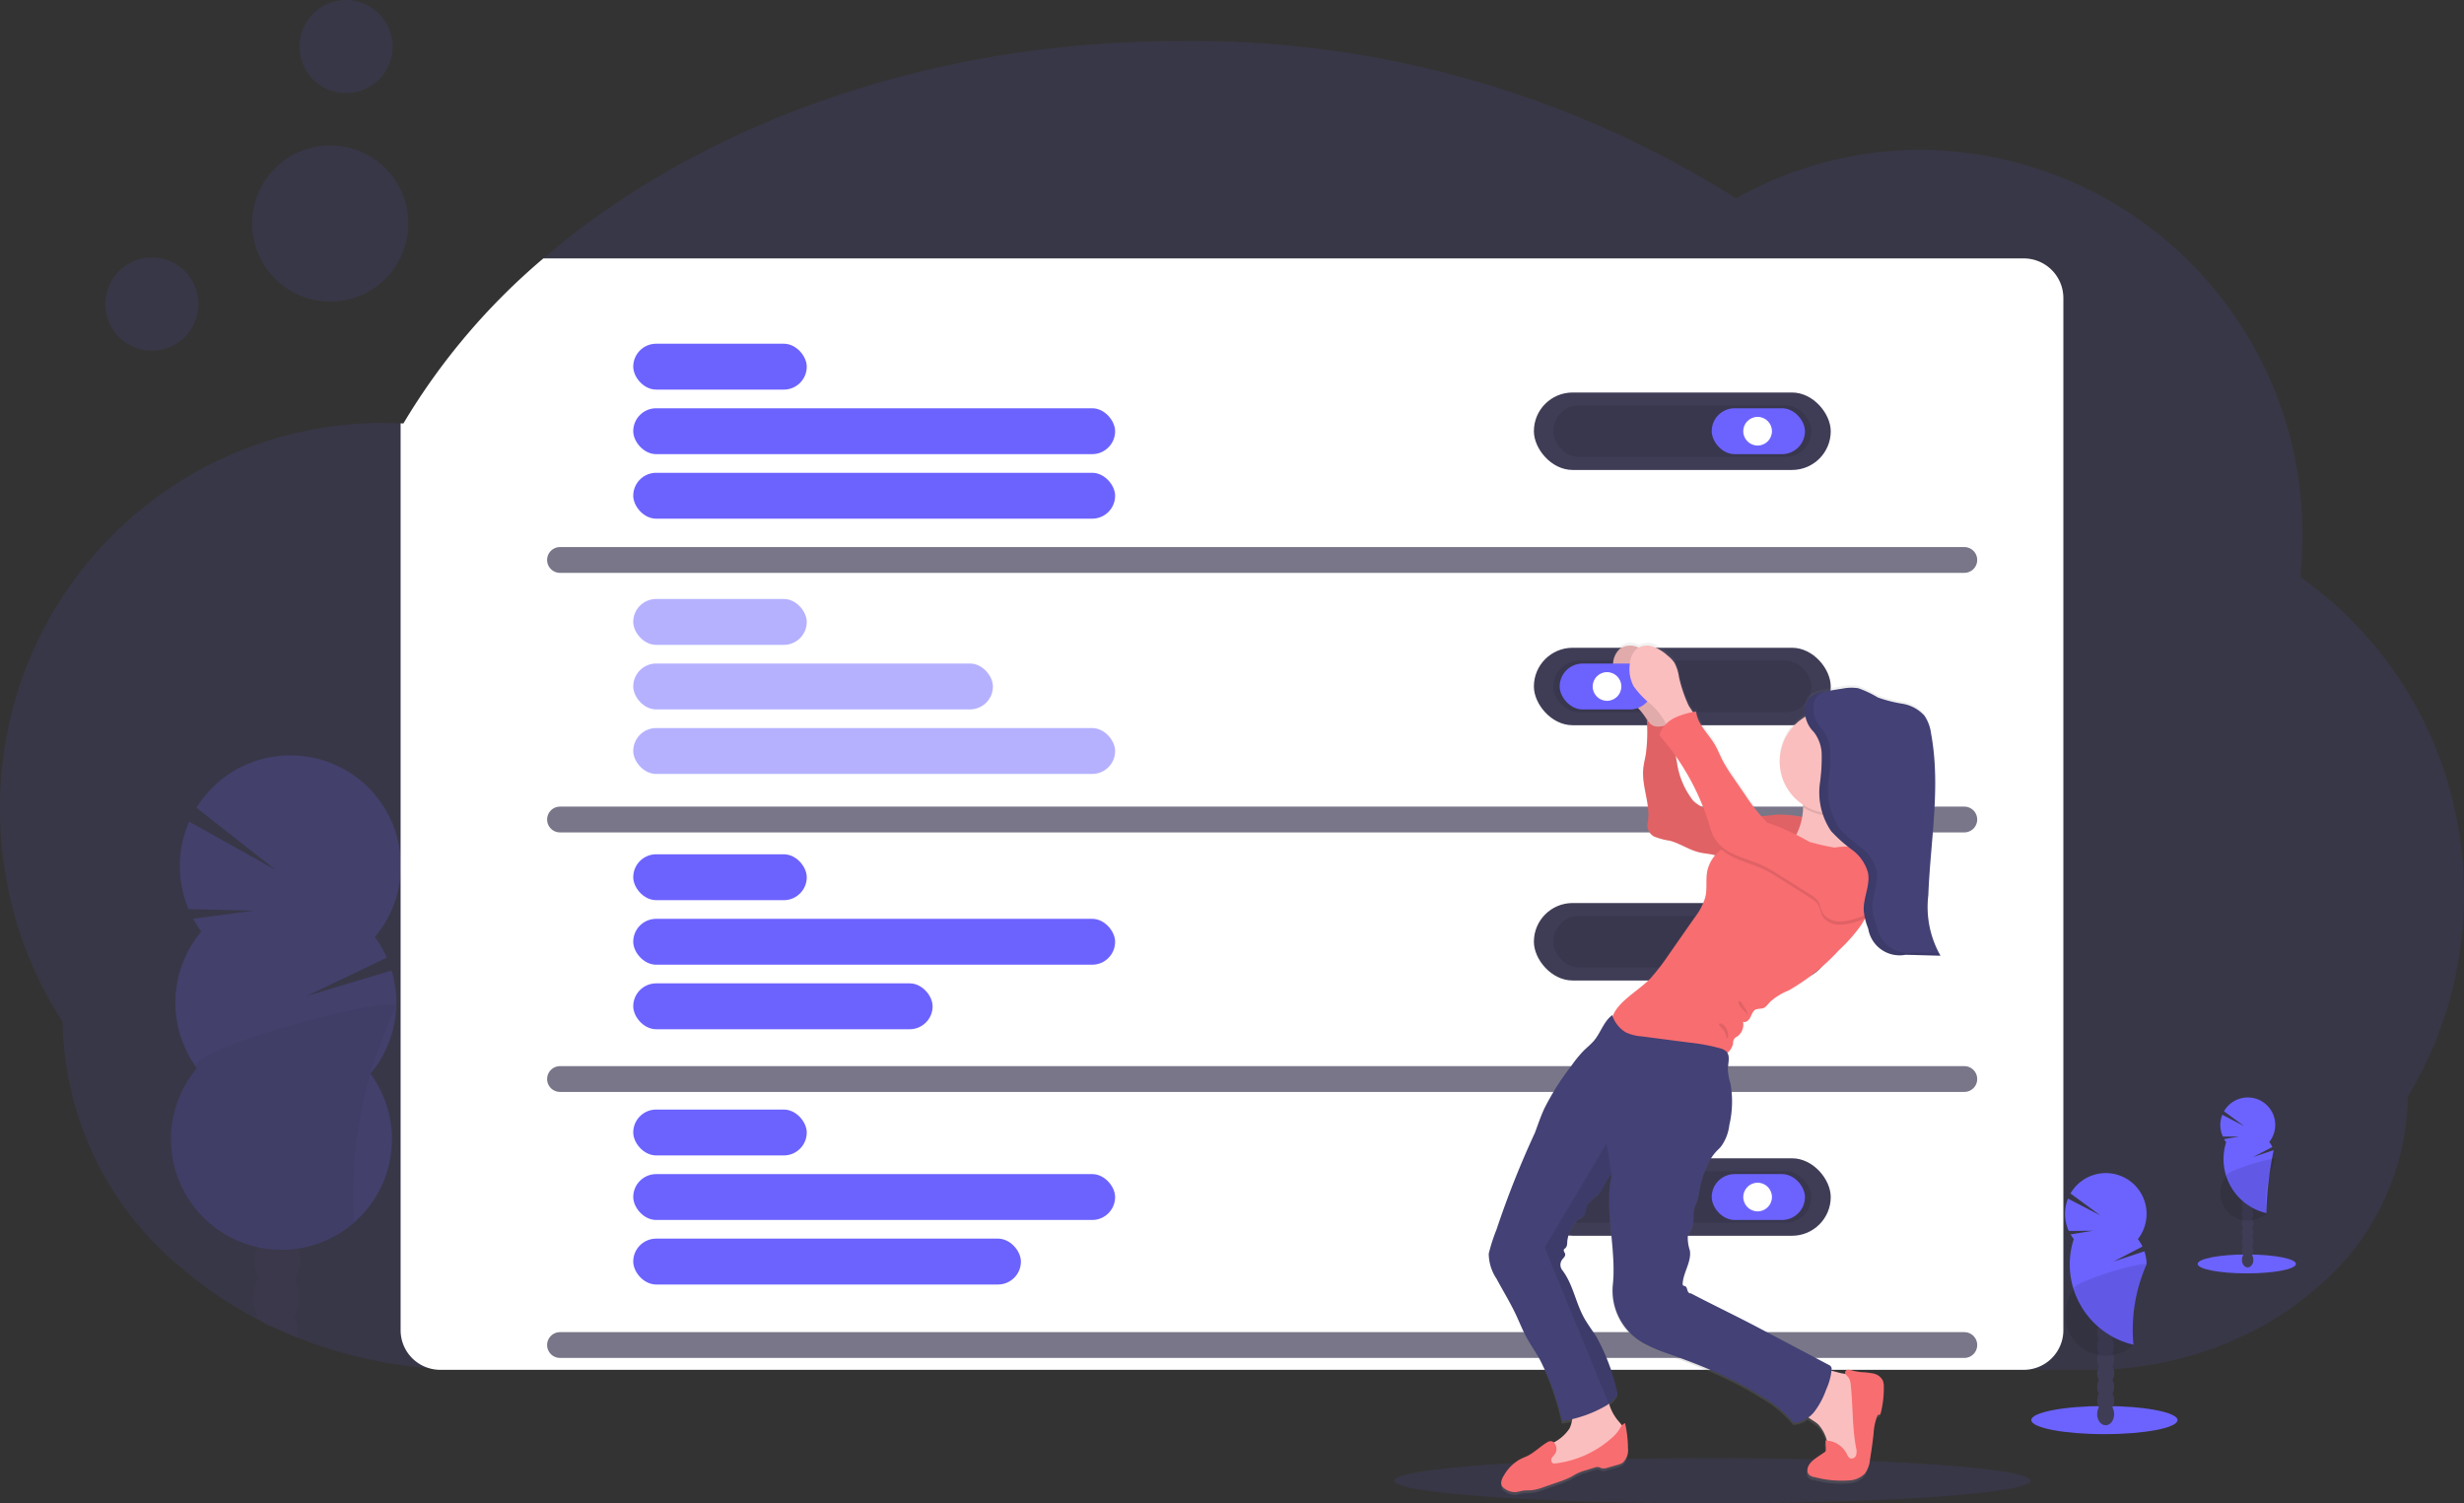 <svg xmlns="http://www.w3.org/2000/svg" xmlns:xlink="http://www.w3.org/1999/xlink" width="95.52" height="58.28" viewBox="0 0 95.52 58.28">
  <rect x="0" y="0" width="95.52" height="58.28" fill="#333333" stroke="none"/>
  <defs>
    <linearGradient id="linear-gradient" x1="9.046" y1="1" x2="9.046" gradientUnits="objectBoundingBox">
      <stop offset="0" stop-color="gray" stop-opacity="0.251"/>
      <stop offset="0.54" stop-color="gray" stop-opacity="0.122"/>
      <stop offset="1" stop-color="gray" stop-opacity="0.102"/>
    </linearGradient>
  </defs>
  <g id="Group_28" data-name="Group 28" transform="translate(0)">
    <path id="Path_1343" data-name="Path 1343" d="M123.52,153.164A15.076,15.076,0,0,1,121.339,161a9.849,9.849,0,0,1-3.534,7.42,12.083,12.083,0,0,1-1.76,1.276l-.077.046-.141.083-.044.026h0a13.744,13.744,0,0,1-6.772,1.737H46.133q-.751,0-1.49-.06a17.63,17.63,0,0,1-5.1-1.181q-.478-.189-.937-.406-.219-.1-.433-.211c-.089-.045-.179-.092-.267-.139a15.651,15.651,0,0,1-2.877-1.953,12.58,12.58,0,0,1-4.6-9.536A15.071,15.071,0,0,1,28,149.867a14.884,14.884,0,0,1,14.779-14.988c.25,0,.5.008.751.021a.762.762,0,0,1,.107.005,25.463,25.463,0,0,1,5.427-6.4c6.032-5.168,14.847-8.426,24.667-8.426a39.415,39.415,0,0,1,21.57,6.1,14.543,14.543,0,0,1,7.177-1.883,14.886,14.886,0,0,1,14.779,14.988,15.444,15.444,0,0,1-.083,1.568A15.029,15.029,0,0,1,123.52,153.164Z" transform="translate(-28 -118.487)" fill="#6c63ff" opacity="0.1"/>
    <g id="Group_26" data-name="Group 26" transform="translate(6.633 29.285)" opacity="0.2">
      <path id="Path_1344" data-name="Path 1344" d="M148.306,707.634a.991.991,0,0,1-.008.113q-.478-.189-.937-.406a.759.759,0,0,1-.433-.211c-.089-.045-.179-.092-.267-.138a1.132,1.132,0,0,1,.068-.122.777.777,0,0,1,1.414.043A1.409,1.409,0,0,1,148.306,707.634Z" transform="translate(-143.385 -685.169)" fill="#3f3d56"/>
      <path id="Path_1345" data-name="Path 1345" d="M147.288,690.514a1.409,1.409,0,0,1-.21.708.84.84,0,0,1-.721.433l-.059,0a.76.76,0,0,1-.433-.211,1.048,1.048,0,0,1-.2-.261,1.465,1.465,0,0,1,.045-1.429.777.777,0,0,1,1.414.043A1.409,1.409,0,0,1,147.288,690.514Z" transform="translate(-142.323 -669.479)" fill="#3f3d56"/>
      <ellipse id="Ellipse_95" data-name="Ellipse 95" cx="1.17" cy="0.893" rx="1.17" ry="0.893" transform="translate(3.188 20.722) rotate(-88.19)" fill="#3f3d56"/>
      <ellipse id="Ellipse_96" data-name="Ellipse 96" cx="1.17" cy="0.893" rx="1.17" ry="0.893" transform="translate(3.233 19.292) rotate(-88.19)" fill="#3f3d56"/>
      <ellipse id="Ellipse_97" data-name="Ellipse 97" cx="1.17" cy="0.893" rx="1.17" ry="0.893" transform="translate(3.286 17.771) rotate(-88.282)" fill="#3f3d56"/>
      <path id="Path_1346" data-name="Path 1346" d="M108.612,458.568a4.152,4.152,0,0,1-.317-.5l2.36-.312-2.54-.061a4.29,4.29,0,0,1,.026-3.393l3.35,1.874-3.068-2.409a4.282,4.282,0,1,1,6.917,5.01,4.268,4.268,0,0,1,.463.8l-3.1,1.487,3.284-.988a4.287,4.287,0,0,1-.82,4,4.282,4.282,0,1,1-6.726-.212,4.282,4.282,0,0,1,.167-5.292Z" transform="translate(-107.44 -451.737)" fill="#6c63ff"/>
      <path id="Path_1347" data-name="Path 1347" d="M116.171,567.365a16.951,16.951,0,0,0-1.644,8.392,4.282,4.282,0,0,1-6.085-5.987C107.894,569.024,116.186,566.884,116.171,567.365Z" transform="translate(-107.44 -557.647)" opacity="0.1"/>
    </g>
    <path id="Path_1348" data-name="Path 1348" d="M278.459,222.537v40.01a1.537,1.537,0,0,1-1.537,1.537H215.537a1.512,1.512,0,0,1-.424-.06A1.535,1.535,0,0,1,214,262.547V227.393a.764.764,0,0,1,.107.005,25.464,25.464,0,0,1,5.427-6.4h57.388A1.537,1.537,0,0,1,278.459,222.537Z" transform="translate(-198.47 -210.98)" fill="#fff"/>
    <rect id="Rectangle_686" data-name="Rectangle 686" width="11.508" height="3.003" rx="1.501" transform="translate(59.463 15.216)" fill="#3f3d56"/>
    <rect id="Rectangle_687" data-name="Rectangle 687" width="10.008" height="1.998" rx="0.999" transform="translate(60.213 15.717)" opacity="0.1"/>
    <rect id="Rectangle_688" data-name="Rectangle 688" width="3.614" height="1.779" rx="0.89" transform="translate(66.357 15.827)" fill="#6c63ff"/>
    <circle id="Ellipse_98" data-name="Ellipse 98" cx="0.556" cy="0.556" r="0.556" transform="translate(67.58 16.161)" fill="#fff"/>
    <rect id="Rectangle_689" data-name="Rectangle 689" width="11.508" height="3.003" rx="1.501" transform="translate(59.463 35.008)" fill="#3f3d56"/>
    <rect id="Rectangle_690" data-name="Rectangle 690" width="10.008" height="1.998" rx="0.999" transform="translate(60.213 35.51)" opacity="0.1"/>
    <rect id="Rectangle_691" data-name="Rectangle 691" width="3.614" height="1.779" rx="0.89" transform="translate(66.357 35.62)" fill="#6c63ff"/>
    <circle id="Ellipse_99" data-name="Ellipse 99" cx="0.556" cy="0.556" r="0.556" transform="translate(67.58 35.954)" fill="#fff"/>
    <rect id="Rectangle_692" data-name="Rectangle 692" width="11.508" height="3.003" rx="1.501" transform="translate(59.463 44.904)" fill="#3f3d56"/>
    <rect id="Rectangle_693" data-name="Rectangle 693" width="10.008" height="1.998" rx="0.999" transform="translate(60.213 45.407)" opacity="0.1"/>
    <rect id="Rectangle_694" data-name="Rectangle 694" width="3.614" height="1.779" rx="0.89" transform="translate(66.357 45.516)" fill="#6c63ff"/>
    <circle id="Ellipse_100" data-name="Ellipse 100" cx="0.556" cy="0.556" r="0.556" transform="translate(67.58 45.85)" fill="#fff"/>
    <rect id="Rectangle_695" data-name="Rectangle 695" width="6.727" height="1.779" rx="0.89" transform="translate(24.548 13.325)" fill="#6c63ff"/>
    <rect id="Rectangle_696" data-name="Rectangle 696" width="18.681" height="1.779" rx="0.89" transform="translate(24.548 15.827)" fill="#6c63ff"/>
    <rect id="Rectangle_697" data-name="Rectangle 697" width="18.681" height="1.779" rx="0.89" transform="translate(24.548 18.329)" fill="#6c63ff"/>
    <g id="Group_27" data-name="Group 27" transform="translate(24.548 23.221)" opacity="0.5">
      <rect id="Rectangle_698" data-name="Rectangle 698" width="6.727" height="1.779" rx="0.89" fill="#6c63ff"/>
      <rect id="Rectangle_699" data-name="Rectangle 699" width="13.944" height="1.779" rx="0.89" transform="translate(0 2.502)" fill="#6c63ff"/>
      <rect id="Rectangle_700" data-name="Rectangle 700" width="18.681" height="1.779" rx="0.89" transform="translate(0 5.004)" fill="#6c63ff"/>
    </g>
    <rect id="Rectangle_701" data-name="Rectangle 701" width="6.727" height="1.779" rx="0.89" transform="translate(24.548 33.118)" fill="#6c63ff"/>
    <rect id="Rectangle_702" data-name="Rectangle 702" width="18.681" height="1.779" rx="0.89" transform="translate(24.548 35.62)" fill="#6c63ff"/>
    <rect id="Rectangle_703" data-name="Rectangle 703" width="11.606" height="1.779" rx="0.89" transform="translate(24.548 38.122)" fill="#6c63ff"/>
    <rect id="Rectangle_704" data-name="Rectangle 704" width="6.727" height="1.779" rx="0.89" transform="translate(24.548 43.014)" fill="#6c63ff"/>
    <rect id="Rectangle_705" data-name="Rectangle 705" width="18.681" height="1.779" rx="0.89" transform="translate(24.548 45.516)" fill="#6c63ff"/>
    <rect id="Rectangle_706" data-name="Rectangle 706" width="15.029" height="1.779" rx="0.89" transform="translate(24.548 48.018)" fill="#6c63ff"/>
    <line id="Line_2" data-name="Line 2" x2="54.44" transform="translate(21.709 21.708)" fill="none" stroke="#3f3d56" stroke-linecap="round" stroke-miterlimit="10" stroke-width="1" opacity="0.7"/>
    <line id="Line_3" data-name="Line 3" x2="54.44" transform="translate(21.709 31.77)" fill="none" stroke="#3f3d56" stroke-linecap="round" stroke-miterlimit="10" stroke-width="1" opacity="0.7"/>
    <line id="Line_4" data-name="Line 4" x2="54.44" transform="translate(21.709 41.831)" fill="none" stroke="#3f3d56" stroke-linecap="round" stroke-miterlimit="10" stroke-width="1" opacity="0.7"/>
    <line id="Line_5" data-name="Line 5" x2="54.44" transform="translate(21.709 52.143)" fill="none" stroke="#3f3d56" stroke-linecap="round" stroke-miterlimit="10" stroke-width="1" opacity="0.7"/>
    <ellipse id="Ellipse_101" data-name="Ellipse 101" cx="12.331" cy="0.877" rx="12.331" ry="0.877" transform="translate(54.049 56.526)" fill="#6c63ff" opacity="0.1"/>
    <circle id="Ellipse_102" data-name="Ellipse 102" cx="1.806" cy="1.806" r="1.806" transform="translate(4.082 9.982)" fill="#6c63ff" opacity="0.1"/>
    <circle id="Ellipse_103" data-name="Ellipse 103" cx="1.806" cy="1.806" r="1.806" transform="translate(11.609 0)" fill="#6c63ff" opacity="0.1"/>
    <circle id="Ellipse_104" data-name="Ellipse 104" cx="3.027" cy="3.027" r="3.027" transform="translate(9.776 5.637)" fill="#6c63ff" opacity="0.1"/>
    <rect id="Rectangle_707" data-name="Rectangle 707" width="11.508" height="3.003" rx="1.501" transform="translate(59.463 25.112)" fill="#3f3d56"/>
    <rect id="Rectangle_708" data-name="Rectangle 708" width="10.008" height="1.998" rx="0.999" transform="translate(60.213 25.614)" opacity="0.1"/>
    <path id="Path_1349" data-name="Path 1349" d="M722.247,429.667c.131-.019.262-.046.391-.076a1.225,1.225,0,0,1-.11.371,1.617,1.617,0,0,1-.607.537.188.188,0,0,0-.237-.016c-.276.167-.5.4-.79.546-.1.05-.209.09-.31.146a1.669,1.669,0,0,0-.584.6.415.415,0,0,0-.07.428.371.371,0,0,0,.119.106.675.675,0,0,0,.407.121c.083-.008.167-.039.258-.053.114-.02.231-.01.346-.02a2.025,2.025,0,0,0,.488-.126l.574-.2a3.307,3.307,0,0,0,.472-.194c.091-.049.177-.107.27-.152a2.164,2.164,0,0,1,.322-.114l.326-.1a.316.316,0,0,1,.147-.019c.045.008.083.037.129.048a.391.391,0,0,0,.209-.02l.377-.107a.714.714,0,0,0,.225-.094.684.684,0,0,0,.2-.579,4.393,4.393,0,0,0-.109-.959.3.3,0,0,0-.123.093,1.8,1.8,0,0,0-.124-.156,1.862,1.862,0,0,1-.377-.7,1.225,1.225,0,0,0,.334-.377,8.239,8.239,0,0,0-.81-2.2c-.133-.219-.285-.424-.417-.64-.4-.626-.476-1.419-.928-2a.347.347,0,0,1,0-.407c.052-.068.135-.133.119-.218-.012-.061-.075-.117-.051-.174.012-.028.04-.043.062-.063.077-.072.067-.193.074-.3a1.45,1.45,0,0,1,.326-.715.439.439,0,0,1,.12-.13c.041-.025.089-.037.13-.062.144-.091.134-.3.2-.459.09-.207.317-.311.466-.479.19-.214.238-.511.438-.7a.5.5,0,0,1,.066-.053,3.355,3.355,0,0,0-.118.973c-.019,1.13.261,2.3.13,3.423a2.361,2.361,0,0,0,1.211,2.223,5.79,5.79,0,0,0,.943.4c.483.173.964.351,1.437.549q.5.21.989.452a12.311,12.311,0,0,1,1.169.652,4.527,4.527,0,0,1,1.259,1.045,1,1,0,0,0,.556-.2c.127.1.281.176.4.287a1.208,1.208,0,0,1,.317.623h-.05c.006.111.011.222.017.334a.142.142,0,0,1-.013.084.15.15,0,0,1-.045.041l-.257.175c-.187.126-.393.286-.4.512a.26.26,0,0,0,.056.183.394.394,0,0,0,.229.1,4.03,4.03,0,0,0,1.359.125.894.894,0,0,0,.579-.267,1.148,1.148,0,0,0,.2-.554c.056-.334.1-.675.139-1.014a2.245,2.245,0,0,1,.139-.674.084.084,0,0,1,.036-.045c.019-.008.042,0,.062-.008s.033-.039.04-.064a3.981,3.981,0,0,0,.119-1.009.681.681,0,0,0-.039-.26.525.525,0,0,0-.357-.276,2.856,2.856,0,0,0-.462-.055,2.3,2.3,0,0,1-.383-.07.349.349,0,0,0-.159-.021.112.112,0,0,0-.1.111.144.144,0,0,0,.02.054l-.13-.026c-.105-.019-.25-.065-.408-.1a.713.713,0,0,1,.005-.084.158.158,0,0,0-.088-.144L730.4,426.3l-.413-.22c-.9-.483-1.837-.93-2.743-1.414-.06.018-.11-.051-.128-.113s-.03-.135-.088-.163c-.028-.013-.066-.013-.083-.037a.1.1,0,0,1-.016-.074c.029-.44.344-.846.281-1.282a1.619,1.619,0,0,1-.083-.553,2.628,2.628,0,0,1,.167-.349c.109-.269,0-.592.119-.855a1.978,1.978,0,0,0,.16-.544,3.74,3.74,0,0,1,.334-1.08,1.95,1.95,0,0,1,.311-.473c.066-.072.14-.136.2-.21a1.76,1.76,0,0,0,.317-.835,4,4,0,0,0,.043-1.621,2.322,2.322,0,0,1-.1-.545c0-.222.089-.477-.018-.655a.576.576,0,0,0,.208-.357.466.466,0,0,1,.029-.148.43.43,0,0,1,.139-.125.577.577,0,0,0,.215-.574c.114.052.235-.064.289-.179s.1-.25.211-.3a1.738,1.738,0,0,1,.25-.035c.133-.034.214-.167.307-.265a2.369,2.369,0,0,1,.71-.437,8.045,8.045,0,0,0,1.933-1.558,6.547,6.547,0,0,0,.835-.94c.066-.1.126-.2.183-.3l.015-.008.005.018c.009.037.02.073.031.109.027.084.057.173.084.258a1.936,1.936,0,0,0,.372.707.87.87,0,0,0,.19.148,1.277,1.277,0,0,0,.49.147c.065.008.131.013.2.017l.2.008,1.351.036a3.872,3.872,0,0,1-.47-2.367c.078-2.1.488-4.227.107-6.3a1.614,1.614,0,0,0-.26-.7,1.442,1.442,0,0,0-.85-.464,5.1,5.1,0,0,1-.954-.245,4.021,4.021,0,0,0-.751-.358,1.655,1.655,0,0,0-.6.01q-.366.054-.727.129l-.058.013h0l-.04.009h-.011l-.036.008h-.013l-.034.009-.015,0-.031.01-.018.006-.028.009-.018.008-.027.01-.02.008-.024.011-.02.01-.023.011-.02.012-.021.012-.02.013-.019.012-.02.014-.017.013-.019.017-.016.014-.018.019-.014.014-.019.023s-.007.008-.011.013-.015.022-.023.034v.005a.511.511,0,0,0-.046.1c-.006.018-.012.035-.016.053a.788.788,0,0,0-.018.109.247.247,0,0,1,0,.056v.111a1.6,1.6,0,0,0,.021.187,2.035,2.035,0,0,0-.1,3.443.9.9,0,0,1,.007.1v.022a2.749,2.749,0,0,1-.037.352,4.893,4.893,0,0,0-1-.089c-.2,0-.4.018-.6.034a9.1,9.1,0,0,1-.6-.818l-.446-.654a6.225,6.225,0,0,1-.418-.668c-.109-.212-.194-.438-.316-.643-.25-.423-.66-.783-.711-1.273l-.118.024c-.064-.105-.145-.216-.175-.277a5.459,5.459,0,0,1-.371-1.085,1.671,1.671,0,0,0-.178-.563,1.27,1.27,0,0,0-.26-.276,1.717,1.717,0,0,0-.556-.351.719.719,0,0,0-.569.033.828.828,0,0,0-.083-.033.689.689,0,0,0-.631.073.849.849,0,0,0-.277.584,1.443,1.443,0,0,0,.149.887,3.509,3.509,0,0,0,.713.738,2.888,2.888,0,0,1,.448.558,6.111,6.111,0,0,1-.034,1.354c-.032.192-.084.381-.1.574-.061.7.3,1.4.173,2.087a.509.509,0,0,0,.236.54,2.6,2.6,0,0,0,.611.167c.4.1.751.362,1.159.458.188.045.383.053.57.1l.029.009a1.358,1.358,0,0,0-.3.569c-.084.351,0,.726-.089,1.076a2.4,2.4,0,0,1-.41.786l-.98,1.419a8.677,8.677,0,0,1-.722.949c-.45.492-1.226.882-1.455,1.473,0-.014-.012-.028-.017-.043-.324.238-.445.681-.7.989-.126.149-.281.271-.417.409a4.72,4.72,0,0,0-.462.574,10.182,10.182,0,0,0-1.045,1.665c-.144.311-.255.634-.369.955a36.591,36.591,0,0,0-1.487,3.778,7.111,7.111,0,0,0-.3.936,1.81,1.81,0,0,0,.292.993c.251.471.529.928.752,1.413.131.282.245.574.391.849.159.3.355.579.522.876A10.98,10.98,0,0,1,722.247,429.667Zm5.524-23.926-.04-.02a1.383,1.383,0,0,1-.405-.268,3.131,3.131,0,0,1-.627-1.48c-.013-.062-.025-.123-.036-.184a8.891,8.891,0,0,1,1.108,1.954Z" transform="translate(-661.698 -374.476)" fill="url(#linear-gradient)"/>
    <path id="Path_1350" data-name="Path 1350" d="M778.6,401.953a1.64,1.64,0,0,0-.177-.559,1.265,1.265,0,0,0-.261-.274,1.73,1.73,0,0,0-.558-.348.7.7,0,0,0-.631.073.842.842,0,0,0-.278.584,1.425,1.425,0,0,0,.149.881,3.623,3.623,0,0,0,.715.733,2.871,2.871,0,0,1,.466.584,1.685,1.685,0,0,0,.212.311.4.4,0,0,0,.334.134.586.586,0,0,0,.273-.161c.1-.089.376-.251.384-.39.007-.114-.207-.373-.26-.481A5.464,5.464,0,0,1,778.6,401.953Z" transform="translate(-714.163 -375.702)" fill="#fbbebe"/>
    <path id="Path_1351" data-name="Path 1351" d="M778.6,401.953a1.64,1.64,0,0,0-.177-.559,1.265,1.265,0,0,0-.261-.274,1.73,1.73,0,0,0-.558-.348.7.7,0,0,0-.631.073.842.842,0,0,0-.278.584,1.425,1.425,0,0,0,.149.881,3.623,3.623,0,0,0,.715.733,2.871,2.871,0,0,1,.466.584,1.685,1.685,0,0,0,.212.311.4.4,0,0,0,.334.134.586.586,0,0,0,.273-.161c.1-.089.376-.251.384-.39.007-.114-.207-.373-.26-.481A5.464,5.464,0,0,1,778.6,401.953Z" transform="translate(-714.163 -375.702)" opacity="0.1"/>
    <path id="Path_1352" data-name="Path 1352" d="M797.395,437.724a4.915,4.915,0,0,0-1.351-.167,7.042,7.042,0,0,1-2.269-.038,3.945,3.945,0,0,1-.543-.231,1.386,1.386,0,0,1-.406-.266,3.09,3.09,0,0,1-.628-1.47,9.809,9.809,0,0,1-.171-1.564,1.2,1.2,0,0,1-.593.156.436.436,0,0,1-.417-.383,6.338,6.338,0,0,1-.028,1.457c-.032.19-.083.378-.1.57-.062.7.3,1.39.173,2.076a.5.5,0,0,0,.236.536,2.653,2.653,0,0,0,.612.167c.4.1.751.359,1.161.455.188.044.384.053.571.1.266.071.509.224.782.271.2.037.417.012.62.029.179.015.355.062.535.067a1.542,1.542,0,0,0,1.149-.569A4.981,4.981,0,0,0,797.395,437.724Z" transform="translate(-727.187 -405.976)" fill="#f86d70"/>
    <path id="Path_1353" data-name="Path 1353" d="M797.395,437.724a4.915,4.915,0,0,0-1.351-.167,7.042,7.042,0,0,1-2.269-.038,3.945,3.945,0,0,1-.543-.231,1.386,1.386,0,0,1-.406-.266,3.09,3.09,0,0,1-.628-1.47,9.809,9.809,0,0,1-.171-1.564,1.2,1.2,0,0,1-.593.156.436.436,0,0,1-.417-.383,6.338,6.338,0,0,1-.028,1.457c-.032.19-.083.378-.1.57-.062.7.3,1.39.173,2.076a.5.5,0,0,0,.236.536,2.653,2.653,0,0,0,.612.167c.4.1.751.359,1.161.455.188.044.384.053.571.1.266.071.509.224.782.271.2.037.417.012.62.029.179.015.355.062.535.067a1.542,1.542,0,0,0,1.149-.569A4.981,4.981,0,0,0,797.395,437.724Z" transform="translate(-727.187 -405.976)" opacity="0.1"/>
    <path id="Path_1354" data-name="Path 1354" d="M866.138,736.878a1.143,1.143,0,0,1,.39.122.919.919,0,0,1,.339.458,3.973,3.973,0,0,1,.228,1.429,3.074,3.074,0,0,1-.147,1.158.736.736,0,0,1-.193.3.7.7,0,0,1-.266.129.711.711,0,0,1-.623-.077.993.993,0,0,1-.278-.65,1.506,1.506,0,0,0-.37-.883c-.177-.167-.431-.251-.559-.453a.966.966,0,0,1,.025-.831c.083-.235.21-.71.455-.83S865.883,736.832,866.138,736.878Z" transform="translate(-794.723 -683.635)" fill="#fbbebe"/>
    <path id="Path_1355" data-name="Path 1355" d="M745.383,747.419a1.851,1.851,0,0,0,.382.711c.109.125.245.277.188.432a.4.4,0,0,1-.1.138,5.28,5.28,0,0,1-3.054,1.313.106.106,0,0,1-.054,0c-.033-.014-.041-.056-.044-.092a1.136,1.136,0,0,1,0-.352,1.058,1.058,0,0,1,.529-.617,1.642,1.642,0,0,0,.621-.543c.163-.306.094-.7.288-.99a1.032,1.032,0,0,1,.727-.376c.1-.015.3-.12.382-.072S745.355,747.323,745.383,747.419Z" transform="translate(-683.012 -693.023)" fill="#fbbebe"/>
    <path id="Path_1356" data-name="Path 1356" d="M868.546,737.1a.111.111,0,0,1,.1-.11.364.364,0,0,1,.16.02,2.192,2.192,0,0,0,.383.071,2.841,2.841,0,0,1,.463.054.524.524,0,0,1,.358.273.677.677,0,0,1,.039.259,3.929,3.929,0,0,1-.119,1c-.007.025-.017.054-.041.064s-.042,0-.061.009a.075.075,0,0,0-.036.045,2.209,2.209,0,0,0-.139.668c-.037.334-.083.673-.139,1.007a1.109,1.109,0,0,1-.2.551.9.9,0,0,1-.58.265,4.083,4.083,0,0,1-1.361-.124.4.4,0,0,1-.23-.1.257.257,0,0,1-.056-.182c.01-.225.217-.383.4-.509l.258-.173a.133.133,0,0,0,.045-.041.14.14,0,0,0,.013-.083l-.017-.334a.946.946,0,0,1,.824.513c.035.071.069.154.143.181a.189.189,0,0,0,.225-.136.58.58,0,0,0-.008-.29c-.151-.807-.115-1.637-.207-2.453a.553.553,0,0,0-.084-.259C868.638,737.231,868.555,737.176,868.546,737.1Z" transform="translate(-797.02 -683.886)" fill="#f86d70"/>
    <rect id="Rectangle_709" data-name="Rectangle 709" width="3.614" height="1.779" rx="0.89" transform="translate(64.077 27.503) rotate(180)" fill="#6c63ff"/>
    <circle id="Ellipse_105" data-name="Ellipse 105" cx="0.556" cy="0.556" r="0.556" transform="translate(61.742 26.057)" fill="#fff"/>
    <path id="Path_1357" data-name="Path 1357" d="M727.075,762.906c-.038.063-.1.111-.132.175a.15.15,0,0,0,.028.2.193.193,0,0,0,.119.012,4.017,4.017,0,0,0,2.171-.984,1.526,1.526,0,0,0,.266-.291c.071-.108.131-.24.251-.285a4.335,4.335,0,0,1,.112.956.681.681,0,0,1-.2.576.717.717,0,0,1-.226.092l-.377.107a.4.4,0,0,1-.21.02c-.044-.012-.083-.04-.129-.048a.319.319,0,0,0-.147.019l-.326.1a2.07,2.07,0,0,0-.322.113c-.093.044-.179.1-.271.15a3.242,3.242,0,0,1-.473.192l-.574.2a2.085,2.085,0,0,1-.489.125c-.115.01-.233,0-.347.019a2.406,2.406,0,0,1-.259.053.677.677,0,0,1-.407-.12.379.379,0,0,1-.119-.105c-.084-.128-.011-.3.069-.426a1.687,1.687,0,0,1,.584-.6c.1-.055.208-.1.311-.145.293-.142.514-.379.791-.541S727.2,762.7,727.075,762.906Z" transform="translate(-666.781 -706.561)" fill="#f86d70"/>
    <path id="Path_1358" data-name="Path 1358" d="M846.69,468.973a2.385,2.385,0,0,0,1.015.395,4.144,4.144,0,0,0,.574.031,14.606,14.606,0,0,0,2.391-.2,2.96,2.96,0,0,1-.752-1.169,1.93,1.93,0,0,1-.037-.732,5.5,5.5,0,0,1,.224-.918,6.482,6.482,0,0,1-1.01-.026c-.191-.02-.66-.194-.827-.062s-.038.557-.036.756a.216.216,0,0,1,0,.022,2.415,2.415,0,0,1-.193.883A1.665,1.665,0,0,1,846.69,468.973Z" transform="translate(-778.333 -435.746)" fill="#fbbebe"/>
    <path id="Path_1359" data-name="Path 1359" d="M864.639,467.007a2.009,2.009,0,0,0,1.649.25,5.522,5.522,0,0,1,.224-.918,6.49,6.49,0,0,1-1.01-.026c-.191-.02-.66-.194-.827-.062S864.637,466.808,864.639,467.007Z" transform="translate(-794.738 -435.709)" opacity="0.1"/>
    <circle id="Ellipse_106" data-name="Ellipse 106" cx="2.013" cy="2.013" r="2.013" transform="translate(68.99 27.506)" fill="#fbbebe"/>
    <path id="Path_1360" data-name="Path 1360" d="M776.09,495.914a.937.937,0,0,0,.454.807,1.813,1.813,0,0,0,.493.174,9.673,9.673,0,0,0,2.81.347,1.545,1.545,0,0,0,.6-.125.64.64,0,0,0,.368-.46.263.263,0,0,1,.168-.271.571.571,0,0,0,.216-.569c.114.052.235-.064.289-.178s.1-.251.211-.3a1.753,1.753,0,0,1,.251-.035c.133-.034.214-.167.307-.263a2.409,2.409,0,0,1,.711-.435,8.043,8.043,0,0,0,1.937-1.547,6.5,6.5,0,0,0,.835-.934,3.444,3.444,0,0,0,.184-.3,8.517,8.517,0,0,0,.464-1.061,1.224,1.224,0,0,0,.12-.608.27.27,0,0,0-.011-.056,1.169,1.169,0,0,0-.183-.369,1.545,1.545,0,0,0-.825-.678,2.28,2.28,0,0,0-1.061.1,2.672,2.672,0,0,1-.36.055,3.381,3.381,0,0,1-1.121-.176l-.4-.11c-.2-.055-.3-.3-.5-.339a.678.678,0,0,0-.271.014,3.742,3.742,0,0,0-1.186.387,1.8,1.8,0,0,0-.231.157,1.459,1.459,0,0,0-.536.791c-.084.348,0,.721-.089,1.069a2.381,2.381,0,0,1-.41.78l-.984,1.409a8.7,8.7,0,0,1-.723.942C777.084,494.7,776.1,495.133,776.09,495.914Z" transform="translate(-713.628 -456.209)" fill="#f86d70"/>
    <path id="Path_1361" data-name="Path 1361" d="M786.445,401.953a1.64,1.64,0,0,0-.177-.559,1.265,1.265,0,0,0-.261-.274,1.732,1.732,0,0,0-.558-.348.7.7,0,0,0-.631.073.842.842,0,0,0-.278.584,1.425,1.425,0,0,0,.149.881,3.513,3.513,0,0,0,.715.733,2.865,2.865,0,0,1,.466.584,1.686,1.686,0,0,0,.212.311.4.4,0,0,0,.334.134.584.584,0,0,0,.273-.161c.1-.089.376-.251.384-.39.007-.114-.207-.373-.26-.481A5.465,5.465,0,0,1,786.445,401.953Z" transform="translate(-721.357 -375.702)" fill="#fbbebe"/>
    <path id="Path_1362" data-name="Path 1362" d="M719.56,582.4c.251.468.529.918.756,1.4.131.281.245.57.391.844.159.3.356.575.523.869a10.089,10.089,0,0,1,.87,2.407,4.8,4.8,0,0,0,1.713-.6,1.071,1.071,0,0,0,.1-.066,1.213,1.213,0,0,0,.346-.382,8.168,8.168,0,0,0-.811-2.189c-.133-.217-.285-.418-.418-.635-.395-.622-.477-1.406-.929-1.988a.341.341,0,0,1,0-.4c.052-.068.135-.132.119-.216-.012-.061-.075-.116-.051-.173.012-.028.04-.042.062-.063.077-.07.067-.191.074-.295a1.444,1.444,0,0,1,.327-.711.447.447,0,0,1,.12-.13c.041-.025.089-.037.13-.062.144-.089.134-.3.2-.456.09-.205.317-.31.467-.476.19-.212.237-.507.437-.692a.618.618,0,0,1,.066-.054,3.32,3.32,0,0,0-.118.97c-.019,1.122.261,2.283.13,3.4a2.343,2.343,0,0,0,1.212,2.208,5.867,5.867,0,0,0,.944.4c.483.171.965.347,1.439.545.334.139.668.289.99.448a12.179,12.179,0,0,1,1.169.648,4.5,4.5,0,0,1,1.261,1.038,1.132,1.132,0,0,0,.815-.448,3.146,3.146,0,0,0,.446-.844,2.342,2.342,0,0,0,.212-.8.158.158,0,0,0-.089-.143l-2.209-1.169-.417-.219c-.9-.48-1.837-.924-2.746-1.4-.061.018-.111-.052-.129-.112s-.03-.135-.088-.162c-.029-.013-.066-.013-.084-.037a.1.1,0,0,1-.015-.073c.029-.437.345-.84.281-1.273a1.6,1.6,0,0,1-.083-.549,2.557,2.557,0,0,1,.167-.347c.108-.267,0-.584.119-.849a1.951,1.951,0,0,0,.159-.541,3.664,3.664,0,0,1,.338-1.072,1.939,1.939,0,0,1,.31-.471c.067-.071.141-.135.2-.209a1.743,1.743,0,0,0,.318-.825,3.941,3.941,0,0,0,.044-1.611,2.283,2.283,0,0,1-.1-.542c0-.243.109-.528-.059-.7a.552.552,0,0,0-.25-.127,7.563,7.563,0,0,0-1.2-.221l-1.842-.24a1.693,1.693,0,0,1-.614-.159,1.224,1.224,0,0,1-.518-.661c-.324.236-.446.676-.7.982-.126.149-.281.27-.417.407a4.585,4.585,0,0,0-.463.57,10.127,10.127,0,0,0-1.048,1.653c-.143.308-.25.63-.369.949a36.144,36.144,0,0,0-1.489,3.752,6.906,6.906,0,0,0-.3.93A1.757,1.757,0,0,0,719.56,582.4Z" transform="translate(-661.546 -532.829)" fill="#434175"/>
    <path id="Path_1363" data-name="Path 1363" d="M835.529,566.037a.573.573,0,0,1,.068.272c-.041-.2-.321-.316-.339-.518-.008-.093.008-.089.066-.039C835.412,565.825,835.449,565.957,835.529,566.037Z" transform="translate(-767.853 -526.915)" opacity="0.1"/>
    <path id="Path_1364" data-name="Path 1364" d="M826.313,576.224a.43.43,0,0,1,.128.189.48.48,0,0,1,.025.328c-.041-.019-.055-.069-.068-.114a.785.785,0,0,0-.083-.195c-.033-.053-.186-.178-.185-.235C826.127,576.11,826.272,576.193,826.313,576.224Z" transform="translate(-759.489 -536.484)" opacity="0.1"/>
    <path id="Path_1365" data-name="Path 1365" d="M827.14,489.053a2.108,2.108,0,0,0,.424.282c.4.2.841.308,1.243.5a6.024,6.024,0,0,1,.576.334c.4.25.8.5,1.193.756a1.309,1.309,0,0,1,.263.2c.144.154.143.417.274.584a.785.785,0,0,0,.579.267,1.879,1.879,0,0,0,.645-.109,3.193,3.193,0,0,0,.369-.134,1.707,1.707,0,0,0,.354-.2,1.017,1.017,0,0,0,.418-.659,1.3,1.3,0,0,0-.071-.538,2.112,2.112,0,0,0-.127-.326,1.27,1.27,0,0,0-.1-.171,1.891,1.891,0,0,0-1.223-.662c-.246-.048-.5-.077-.744-.119a2.665,2.665,0,0,1-.36.055,3.38,3.38,0,0,1-1.12-.176l-.4-.11c-.2-.055-.3-.3-.5-.339a.678.678,0,0,0-.271.014,3.738,3.738,0,0,0-1.186.387A1.787,1.787,0,0,0,827.14,489.053Z" transform="translate(-760.415 -456.126)" opacity="0.1"/>
    <path id="Path_1366" data-name="Path 1366" d="M799.772,431.36c.051.487.462.844.712,1.264.122.2.207.428.317.64a6.251,6.251,0,0,0,.418.668l.447.649a6.713,6.713,0,0,0,.864,1.085,9.445,9.445,0,0,1,1.632.746,8.593,8.593,0,0,0,1.4.283,1.889,1.889,0,0,1,1.223.662,1.743,1.743,0,0,1,.229.5,1.3,1.3,0,0,1,.071.537,1.018,1.018,0,0,1-.417.66,2.315,2.315,0,0,1-.722.334,1.9,1.9,0,0,1-.646.109.788.788,0,0,1-.579-.267c-.13-.167-.13-.433-.273-.584a1.312,1.312,0,0,0-.263-.2l-1.193-.751a6.01,6.01,0,0,0-.576-.334c-.4-.2-.843-.3-1.242-.5a1.467,1.467,0,0,1-.849-.975,9.493,9.493,0,0,0-1.979-3.608c.026-.005.018-.065.028-.09a1.169,1.169,0,0,1,.584-.591A2.952,2.952,0,0,1,799.772,431.36Z" transform="translate(-734.02 -403.776)" fill="#f86d70"/>
    <path id="Path_1367" data-name="Path 1367" d="M865.958,421.23a.74.74,0,0,1,.083-.424.95.95,0,0,1,.662-.35c.252-.052.484-.092.728-.127a1.68,1.68,0,0,1,.6-.011,4.06,4.06,0,0,1,.751.356,5.336,5.336,0,0,0,.955.244,1.468,1.468,0,0,1,.852.461,1.6,1.6,0,0,1,.26.7c.382,2.057-.029,4.166-.107,6.256a3.82,3.82,0,0,0,.471,2.351l-1.354-.036a1.231,1.231,0,0,1-1.447-1.019,2.418,2.418,0,0,1-.174-.7c-.021-.491.258-.973.167-1.456a1.641,1.641,0,0,0-.611-.889,5.665,5.665,0,0,1-.821-.731,2.666,2.666,0,0,1-.432-1.866,7.069,7.069,0,0,0,.066-1.163,1.464,1.464,0,0,0-.306-.815A1.148,1.148,0,0,1,865.958,421.23Z" transform="translate(-795.988 -393.636)" fill="#434175"/>
    <path id="Path_1368" data-name="Path 1368" d="M866.035,422.6a.93.93,0,0,1,.649-.346.64.64,0,0,0-.321.251.751.751,0,0,0-.083.425,1.131,1.131,0,0,0,.346.781,1.454,1.454,0,0,1,.307.815,7.154,7.154,0,0,1-.066,1.163,2.659,2.659,0,0,0,.432,1.866,5.493,5.493,0,0,0,.821.731,1.627,1.627,0,0,1,.611.889c.09.483-.189.965-.167,1.456a2.38,2.38,0,0,0,.173.7,1.232,1.232,0,0,0,1.448,1.019l.958.025c.021.035.044.07.067.1l-1.354-.036a1.232,1.232,0,0,1-1.447-1.019,2.421,2.421,0,0,1-.174-.7c-.021-.491.258-.973.167-1.456a1.643,1.643,0,0,0-.611-.889,5.647,5.647,0,0,1-.821-.731,2.666,2.666,0,0,1-.433-1.866,7.042,7.042,0,0,0,.066-1.163,1.464,1.464,0,0,0-.306-.815,1.136,1.136,0,0,1-.347-.781A.741.741,0,0,1,866.035,422.6Z" transform="translate(-795.982 -395.427)" opacity="0.1"/>
    <path id="Path_1369" data-name="Path 1369" d="M745.22,636.045l2.487,6.058a1.212,1.212,0,0,0,.346-.382,8.168,8.168,0,0,0-.811-2.189c-.133-.217-.285-.417-.417-.635-.395-.622-.477-1.406-.929-1.988a.341.341,0,0,1,0-.4c.052-.068.135-.132.12-.216-.012-.061-.075-.116-.051-.173.012-.028.04-.043.062-.063.077-.07.067-.191.074-.295a1.444,1.444,0,0,1,.327-.711.445.445,0,0,1,.12-.129c.041-.025.089-.037.13-.062.144-.089.134-.3.2-.456.09-.205.317-.31.467-.476.189-.212.237-.507.438-.692l.017-.043-.188-1.169Z" transform="translate(-685.335 -587.682)" opacity="0.1"/>
    <ellipse id="Ellipse_107" data-name="Ellipse 107" cx="2.835" cy="0.545" rx="2.835" ry="0.545" transform="translate(78.745 54.508)" fill="#6c63ff"/>
    <ellipse id="Ellipse_108" data-name="Ellipse 108" cx="0.33" cy="0.432" rx="0.33" ry="0.432" transform="translate(81.298 54.39)" fill="#3f3d56"/>
    <ellipse id="Ellipse_109" data-name="Ellipse 109" cx="0.33" cy="0.432" rx="0.33" ry="0.432" transform="translate(81.298 53.862)" fill="#3f3d56"/>
    <ellipse id="Ellipse_110" data-name="Ellipse 110" cx="0.33" cy="0.432" rx="0.33" ry="0.432" transform="translate(81.298 53.333)" fill="#3f3d56"/>
    <ellipse id="Ellipse_111" data-name="Ellipse 111" cx="0.33" cy="0.432" rx="0.33" ry="0.432" transform="translate(81.298 52.806)" fill="#3f3d56"/>
    <ellipse id="Ellipse_112" data-name="Ellipse 112" cx="0.33" cy="0.432" rx="0.33" ry="0.432" transform="translate(81.298 52.277)" fill="#3f3d56"/>
    <ellipse id="Ellipse_113" data-name="Ellipse 113" cx="0.33" cy="0.432" rx="0.33" ry="0.432" transform="translate(81.298 51.749)" fill="#3f3d56"/>
    <ellipse id="Ellipse_114" data-name="Ellipse 114" cx="0.33" cy="0.432" rx="0.33" ry="0.432" transform="translate(81.298 51.222)" fill="#3f3d56"/>
    <path id="Path_1370" data-name="Path 1370" d="M987.108,648.2a1.582,1.582,0,0,1-.123-.181l.867-.143-.938.008a1.586,1.586,0,0,1-.03-1.252l1.258.652-1.161-.852a1.581,1.581,0,1,1,2.611,1.769,1.519,1.519,0,0,1,.18.288l-1.126.584,1.2-.4a1.592,1.592,0,0,1,.084.507,6.276,6.276,0,0,0-.509,3.116,3.2,3.2,0,0,1-2.315-4.093Z" transform="translate(-906.716 -600.164)" fill="#6c63ff"/>
    <path id="Path_1371" data-name="Path 1371" d="M989.932,687.8a6.274,6.274,0,0,0-.509,3.116,1.581,1.581,0,0,1-2.315-2.138C986.9,688.5,989.932,687.619,989.932,687.8Z" transform="translate(-906.716 -638.779)" opacity="0.1"/>
    <ellipse id="Ellipse_115" data-name="Ellipse 115" cx="1.906" cy="0.367" rx="1.906" ry="0.367" transform="translate(85.194 48.632)" fill="#6c63ff"/>
    <ellipse id="Ellipse_116" data-name="Ellipse 116" cx="0.222" cy="0.291" rx="0.222" ry="0.291" transform="translate(86.911 48.552)" fill="#3f3d56"/>
    <ellipse id="Ellipse_117" data-name="Ellipse 117" cx="0.222" cy="0.291" rx="0.222" ry="0.291" transform="translate(86.911 48.197)" fill="#3f3d56"/>
    <ellipse id="Ellipse_118" data-name="Ellipse 118" cx="0.222" cy="0.291" rx="0.222" ry="0.291" transform="translate(86.911 47.842)" fill="#3f3d56"/>
    <ellipse id="Ellipse_119" data-name="Ellipse 119" cx="0.222" cy="0.291" rx="0.222" ry="0.291" transform="translate(86.911 47.487)" fill="#3f3d56"/>
    <ellipse id="Ellipse_120" data-name="Ellipse 120" cx="0.222" cy="0.291" rx="0.222" ry="0.291" transform="translate(86.911 47.132)" fill="#3f3d56"/>
    <ellipse id="Ellipse_121" data-name="Ellipse 121" cx="0.222" cy="0.291" rx="0.222" ry="0.291" transform="translate(86.911 46.777)" fill="#3f3d56"/>
    <ellipse id="Ellipse_122" data-name="Ellipse 122" cx="0.222" cy="0.291" rx="0.222" ry="0.291" transform="translate(86.911 46.422)" fill="#3f3d56"/>
    <path id="Path_1372" data-name="Path 1372" d="M1059.089,612.39a.917.917,0,0,1-.083-.122l.584-.1-.63,0a1.055,1.055,0,0,1-.1-.444,1.066,1.066,0,0,1,.077-.4l.847.439-.781-.574a1.063,1.063,0,1,1,1.754,1.19,1.031,1.031,0,0,1,.121.194l-.756.393.807-.271a13.509,13.509,0,0,0-.284,2.442,2.155,2.155,0,0,1-1.557-2.754Z" transform="translate(-972.787 -568.107)" fill="#6c63ff"/>
    <path id="Path_1373" data-name="Path 1373" d="M1061.006,639.058a4.223,4.223,0,0,0-.34,2.1,1.064,1.064,0,0,1-1.557-1.44C1058.965,639.534,1061.006,638.938,1061.006,639.058Z" transform="translate(-972.806 -594.117)" opacity="0.1"/>
  </g>
</svg>
